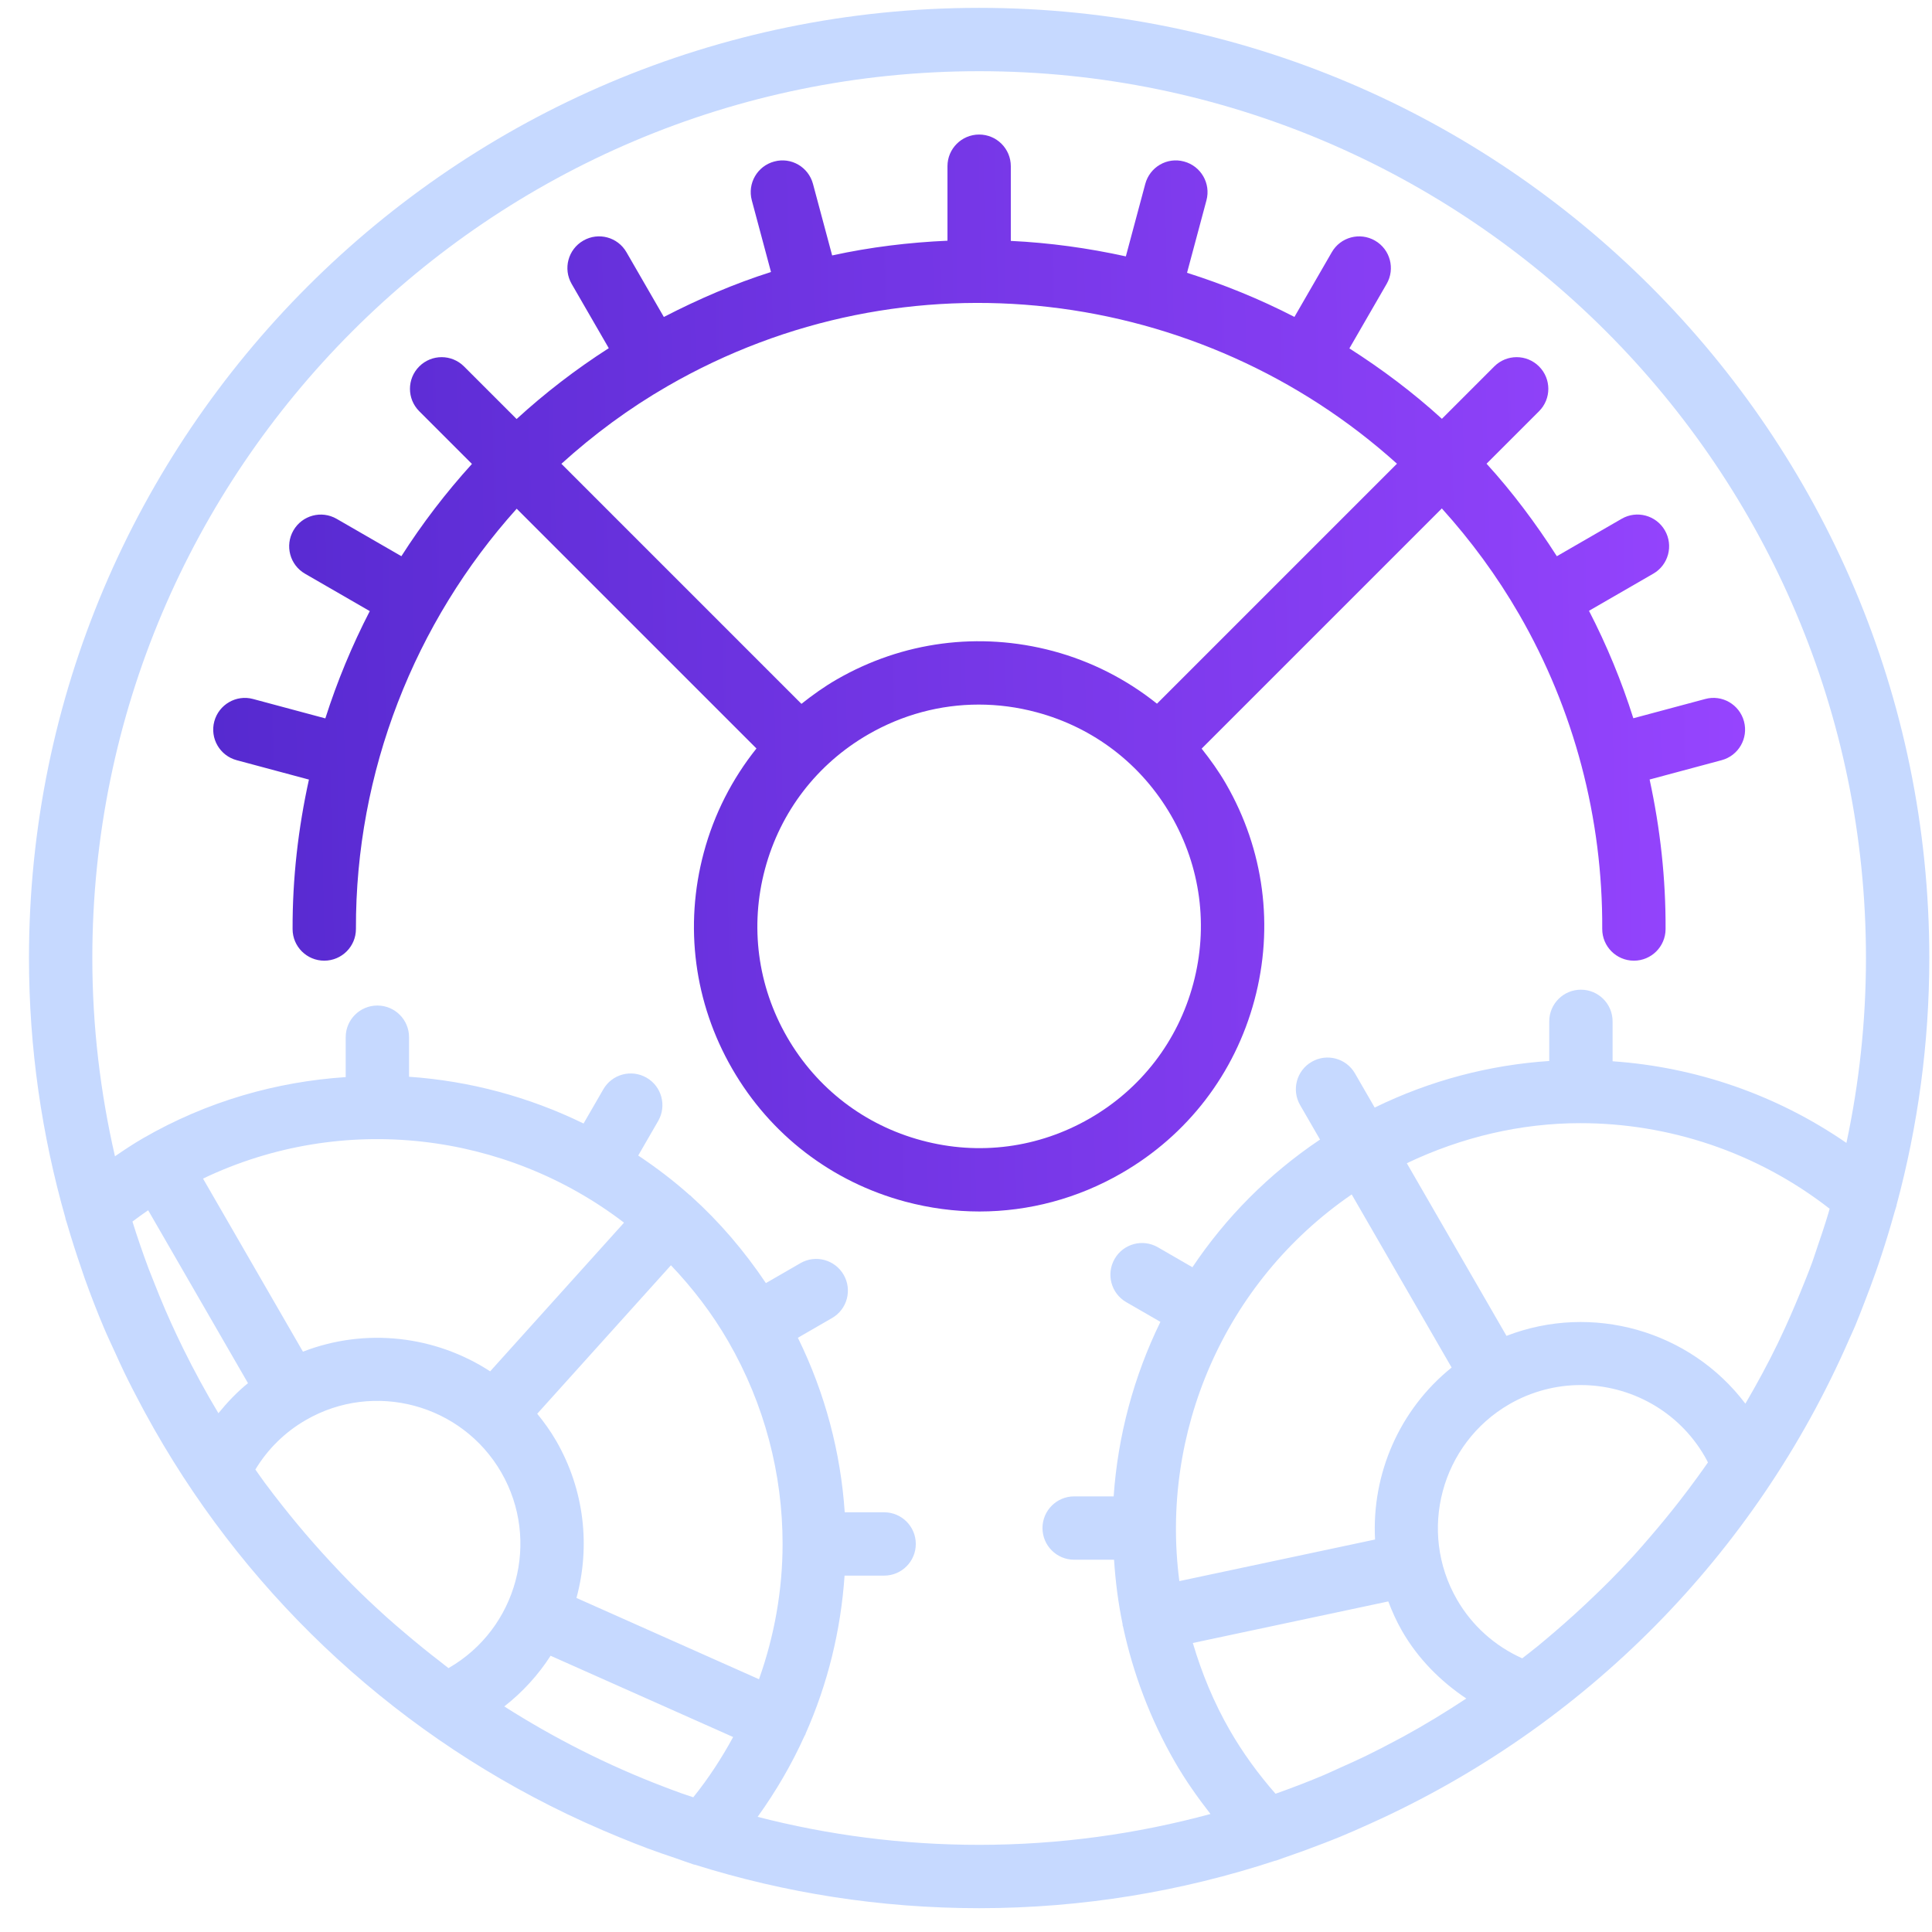 <svg width="61" height="61" viewBox="0 0 61 61" fill="none" xmlns="http://www.w3.org/2000/svg">
<g clip-path="url(#clip0)">
<path d="M58.862 41.135C58.988 40.813 59.109 40.49 59.224 40.163C59.288 39.98 59.351 39.796 59.411 39.611C59.556 39.172 59.69 38.727 59.815 38.279C59.835 38.208 59.86 38.139 59.879 38.068C59.881 38.06 59.88 38.052 59.882 38.044C60.552 35.557 60.915 32.945 60.915 30.248C60.915 13.706 47.457 0.248 30.915 0.248C14.373 0.248 0.915 13.706 0.915 30.248C0.915 33.093 1.322 35.843 2.065 38.453C2.068 38.464 2.066 38.475 2.069 38.485C2.083 38.533 2.101 38.58 2.115 38.628C2.257 39.114 2.41 39.594 2.575 40.07C2.61 40.17 2.642 40.272 2.677 40.371C2.866 40.896 3.066 41.416 3.283 41.928C3.397 42.198 3.523 42.46 3.644 42.726C3.738 42.931 3.829 43.137 3.928 43.34C4.108 43.712 4.298 44.077 4.492 44.44C4.522 44.496 4.552 44.553 4.583 44.609C7.575 50.115 12.217 54.548 17.905 57.277C17.912 57.28 17.92 57.284 17.927 57.288C18.289 57.461 18.655 57.626 19.025 57.785C19.195 57.859 19.366 57.93 19.538 58.001C19.841 58.125 20.145 58.248 20.454 58.363C20.751 58.474 21.052 58.575 21.353 58.677C21.541 58.74 21.723 58.812 21.912 58.872C21.922 58.875 21.932 58.874 21.942 58.876C24.776 59.766 27.79 60.248 30.915 60.248C34.177 60.248 37.317 59.717 40.259 58.75C40.269 58.747 40.28 58.749 40.291 58.745C40.369 58.719 40.443 58.688 40.521 58.662C40.941 58.519 41.357 58.368 41.769 58.208C41.946 58.139 42.123 58.071 42.299 57.999C42.624 57.865 42.945 57.723 43.264 57.578C50.059 54.518 55.425 49.074 58.389 42.278C58.451 42.138 58.516 42 58.576 41.859C58.676 41.62 58.768 41.377 58.862 41.135ZM5.579 42.153C5.458 41.896 5.34 41.636 5.227 41.375C5.103 41.087 4.984 40.796 4.869 40.503C4.809 40.351 4.747 40.201 4.689 40.048C4.508 39.561 4.337 39.069 4.182 38.569C4.348 38.442 4.512 38.327 4.678 38.212L7.83 43.672C7.482 43.952 7.178 44.276 6.896 44.62C6.499 43.959 6.13 43.28 5.787 42.585C5.717 42.441 5.647 42.297 5.579 42.153ZM19.703 38.604L15.476 43.298C13.751 42.175 11.55 41.908 9.565 42.677L6.41 37.212C10.833 35.099 15.972 35.747 19.703 38.604ZM22.994 42.352C24.146 44.347 24.709 46.552 24.709 48.744L24.708 48.748C24.708 48.748 24.709 48.752 24.709 48.754C24.708 50.203 24.453 51.645 23.964 53.019L18.201 50.453C18.64 48.836 18.461 47.052 17.559 45.49C17.382 45.184 17.179 44.903 16.962 44.637L21.184 39.949C21.864 40.665 22.479 41.46 22.994 42.352ZM21.502 56.616C21.323 56.552 21.147 56.484 20.969 56.417C19.193 55.74 17.505 54.886 15.922 53.878C16.507 53.421 16.998 52.879 17.384 52.278L23.148 54.844C22.788 55.506 22.373 56.145 21.889 56.747C21.761 56.703 21.631 56.662 21.502 56.616ZM9.656 44.836C11.812 43.588 14.581 44.332 15.827 46.489C17.072 48.646 16.33 51.414 14.173 52.661C14.169 52.663 14.165 52.666 14.16 52.668C14.073 52.603 13.989 52.532 13.903 52.466C13.52 52.173 13.148 51.869 12.782 51.558C12.589 51.394 12.396 51.23 12.208 51.061C11.826 50.718 11.453 50.365 11.091 50.002C10.873 49.783 10.662 49.557 10.451 49.331C10.25 49.116 10.055 48.898 9.861 48.677C9.541 48.312 9.232 47.939 8.931 47.559C8.738 47.314 8.546 47.069 8.361 46.817C8.259 46.679 8.162 46.538 8.063 46.398C8.454 45.751 8.997 45.216 9.656 44.836ZM23.921 57.364C24.504 56.553 25.001 55.698 25.402 54.808C25.41 54.793 25.422 54.782 25.429 54.766C25.433 54.758 25.431 54.749 25.434 54.741C26.14 53.153 26.549 51.462 26.666 49.748H27.915C28.467 49.748 28.915 49.301 28.915 48.748C28.915 48.195 28.467 47.748 27.915 47.748H26.671C26.544 45.865 26.055 43.994 25.192 42.238L26.271 41.615C26.75 41.339 26.913 40.727 26.637 40.249C26.36 39.77 25.747 39.606 25.271 39.883L24.182 40.512C23.497 39.491 22.71 38.573 21.83 37.779C21.823 37.772 21.82 37.763 21.813 37.756C21.802 37.746 21.788 37.744 21.777 37.735C21.263 37.275 20.717 36.862 20.151 36.484L20.781 35.393C21.057 34.914 20.893 34.303 20.415 34.027C19.935 33.751 19.325 33.914 19.049 34.393L18.425 35.473C16.702 34.631 14.828 34.129 12.915 33.997V32.748C12.915 32.195 12.467 31.748 11.915 31.748C11.363 31.748 10.915 32.195 10.915 32.748V34.008C8.728 34.153 6.541 34.769 4.519 35.937C4.219 36.11 3.924 36.306 3.63 36.508C3.167 34.493 2.915 32.4 2.915 30.248C2.915 14.809 15.476 2.248 30.915 2.248C46.354 2.248 58.915 14.809 58.915 30.248C58.915 32.25 58.7 34.202 58.298 36.086C56.079 34.556 53.524 33.688 50.915 33.508V32.248C50.915 31.695 50.467 31.248 49.915 31.248C49.363 31.248 48.915 31.695 48.915 32.248V33.499C47.029 33.624 45.157 34.112 43.404 34.97L42.781 33.891C42.505 33.412 41.893 33.248 41.415 33.525C40.936 33.801 40.773 34.413 41.049 34.891L41.678 35.98C40.042 37.077 38.692 38.453 37.649 40.011L36.559 39.381C36.078 39.104 35.47 39.268 35.193 39.747C34.917 40.226 35.081 40.837 35.559 41.113L36.638 41.736C35.796 43.459 35.294 45.333 35.162 47.246H33.915C33.363 47.246 32.915 47.693 32.915 48.246C32.915 48.799 33.363 49.246 33.915 49.246H35.174C35.219 49.926 35.304 50.606 35.445 51.282C35.447 51.296 35.442 51.309 35.445 51.323C35.447 51.333 35.454 51.342 35.457 51.352C35.772 52.823 36.312 54.271 37.103 55.643C37.426 56.203 37.807 56.745 38.219 57.274C35.889 57.906 33.442 58.248 30.915 58.248C28.501 58.248 26.158 57.941 23.921 57.364ZM57.727 38.31C57.615 38.684 57.491 39.053 57.365 39.42C57.316 39.561 57.273 39.703 57.222 39.843C57.1 40.179 56.964 40.508 56.83 40.838C56.628 41.329 56.417 41.816 56.188 42.293C56.172 42.327 56.157 42.362 56.14 42.396C55.822 43.053 55.474 43.692 55.108 44.319C53.356 42.002 50.261 41.134 47.565 42.178L44.418 36.727C46.159 35.897 48.026 35.462 49.895 35.462C52.693 35.462 55.475 36.378 57.768 38.164C57.754 38.212 57.741 38.261 57.727 38.31ZM44.097 54.942C43.771 55.117 43.442 55.287 43.109 55.449C42.85 55.574 42.586 55.692 42.322 55.809C42.148 55.887 41.978 55.97 41.802 56.044C41.323 56.246 40.837 56.434 40.344 56.609C40.32 56.618 40.296 56.625 40.272 56.634C39.716 56 39.235 55.333 38.837 54.644C38.322 53.752 37.942 52.822 37.662 51.875L43.833 50.563C43.955 50.883 44.096 51.199 44.273 51.505C44.774 52.372 45.478 53.08 46.296 53.628C45.654 54.052 44.995 54.454 44.317 54.825C44.243 54.866 44.17 54.904 44.097 54.942ZM42.678 37.713L45.833 43.178C44.174 44.513 43.306 46.553 43.415 48.608L37.236 49.921C36.627 45.261 38.635 40.487 42.678 37.713ZM49.907 43.731C51.47 43.731 52.991 44.541 53.826 45.987C53.861 46.047 53.894 46.109 53.926 46.174C53.821 46.326 53.713 46.475 53.605 46.625C53.418 46.885 53.225 47.139 53.029 47.392C52.737 47.767 52.436 48.135 52.126 48.495C51.939 48.713 51.751 48.931 51.558 49.143C51.319 49.404 51.075 49.659 50.826 49.91C50.676 50.062 50.521 50.21 50.367 50.359C49.942 50.77 49.504 51.168 49.054 51.552C48.886 51.695 48.719 51.838 48.547 51.978C48.387 52.108 48.224 52.233 48.062 52.359C47.198 51.972 46.478 51.329 46.003 50.506C44.758 48.349 45.5 45.581 47.656 44.335C48.366 43.926 49.142 43.731 49.907 43.731Z" fill="#C6D9FF"/>
<path d="M39.607 31.577C40.23 29.256 39.91 26.83 38.709 24.749C38.481 24.354 38.218 23.988 37.94 23.637L45.524 16.053C46.436 17.063 47.261 18.178 47.968 19.403C49.7 22.403 50.606 25.835 50.588 29.327C50.585 29.879 51.031 30.329 51.583 30.332C51.584 30.332 51.586 30.332 51.588 30.332C52.138 30.332 52.585 29.888 52.588 29.337C52.596 27.74 52.419 26.157 52.084 24.612L54.357 24.002C54.891 23.859 55.207 23.311 55.064 22.777C54.921 22.243 54.372 21.924 53.839 22.07L51.57 22.678C51.201 21.51 50.733 20.376 50.17 19.285L52.2 18.113C52.679 17.837 52.842 17.225 52.566 16.747C52.29 16.268 51.677 16.103 51.2 16.381L49.155 17.562C48.485 16.515 47.749 15.533 46.936 14.641L48.593 12.984C48.984 12.593 48.984 11.961 48.593 11.57C48.202 11.179 47.57 11.179 47.179 11.57L45.526 13.223C44.613 12.391 43.632 11.655 42.605 11L43.781 8.964C44.057 8.485 43.894 7.874 43.415 7.598C42.936 7.321 42.324 7.485 42.049 7.964L40.87 10.006C39.779 9.444 38.645 8.983 37.479 8.613L38.092 6.325C38.235 5.792 37.918 5.243 37.385 5.1C36.848 4.953 36.303 5.274 36.16 5.807L35.547 8.095C34.354 7.832 33.141 7.665 31.915 7.606V5.248C31.915 4.695 31.467 4.248 30.915 4.248C30.363 4.248 29.915 4.695 29.915 5.248V7.6C28.698 7.654 27.481 7.801 26.274 8.065L25.669 5.807C25.526 5.274 24.981 4.953 24.444 5.1C23.911 5.243 23.594 5.791 23.737 6.325L24.343 8.588C23.192 8.954 22.065 9.437 20.96 10.008L19.78 7.964C19.504 7.484 18.893 7.32 18.415 7.598C17.936 7.874 17.773 8.486 18.049 8.964L19.221 10.993C18.181 11.66 17.209 12.408 16.311 13.23L14.651 11.57C14.26 11.179 13.628 11.179 13.237 11.57C12.846 11.961 12.846 12.593 13.237 12.984L14.901 14.648C14.076 15.557 13.331 16.531 12.673 17.561L10.63 16.382C10.15 16.105 9.54 16.269 9.264 16.748C8.988 17.227 9.152 17.838 9.63 18.114L11.675 19.295C11.115 20.38 10.645 21.513 10.272 22.682L7.991 22.07C7.46 21.925 6.909 22.244 6.766 22.777C6.623 23.31 6.939 23.859 7.473 24.002L9.754 24.614C9.416 26.149 9.233 27.729 9.238 29.335C9.239 29.887 9.687 30.332 10.238 30.332C10.239 30.332 10.24 30.332 10.241 30.332C10.793 30.33 11.24 29.881 11.238 29.329C11.223 24.365 13.09 19.649 16.314 16.062L23.884 23.632C23.119 24.589 22.548 25.699 22.221 26.919C21.598 29.24 21.918 31.666 23.119 33.747C24.321 35.829 26.262 37.318 28.583 37.94C29.358 38.147 30.145 38.251 30.927 38.251C32.486 38.25 34.025 37.842 35.412 37.041C37.496 35.84 38.985 33.899 39.607 31.577ZM26.415 21.455C26.02 21.683 25.655 21.945 25.304 22.223L17.725 14.644C18.742 13.722 19.857 12.896 21.07 12.196C28.643 7.823 37.938 9.078 44.107 14.641L36.53 22.218C35.573 21.453 34.463 20.882 33.244 20.555C30.921 19.936 28.498 20.253 26.415 21.455ZM29.103 36.008C27.297 35.525 25.788 34.366 24.853 32.747C23.918 31.128 23.67 29.242 24.154 27.436C24.638 25.63 25.796 24.122 27.415 23.187C28.494 22.564 29.69 22.246 30.903 22.246C31.511 22.246 32.123 22.326 32.726 22.488C34.532 22.971 36.041 24.13 36.976 25.749C37.911 27.368 38.159 29.254 37.675 31.06C37.191 32.866 36.033 34.374 34.414 35.309C32.795 36.244 30.911 36.495 29.103 36.008Z" fill="url(#paint0_linear)"/>
</g>
<defs>
<linearGradient id="paint0_linear" x1="6.017" y1="26.265" x2="55.88" y2="25.252" gradientUnits="userSpaceOnUse">
<stop stop-color="#5529CF"/>
<stop offset="1" stop-color="#9745FF"/>
</linearGradient>
<clipPath id="clip0">
<rect width="60" height="60" fill="white" transform="translate(0.915 0.248)"/>
</clipPath>
</defs>
</svg>

